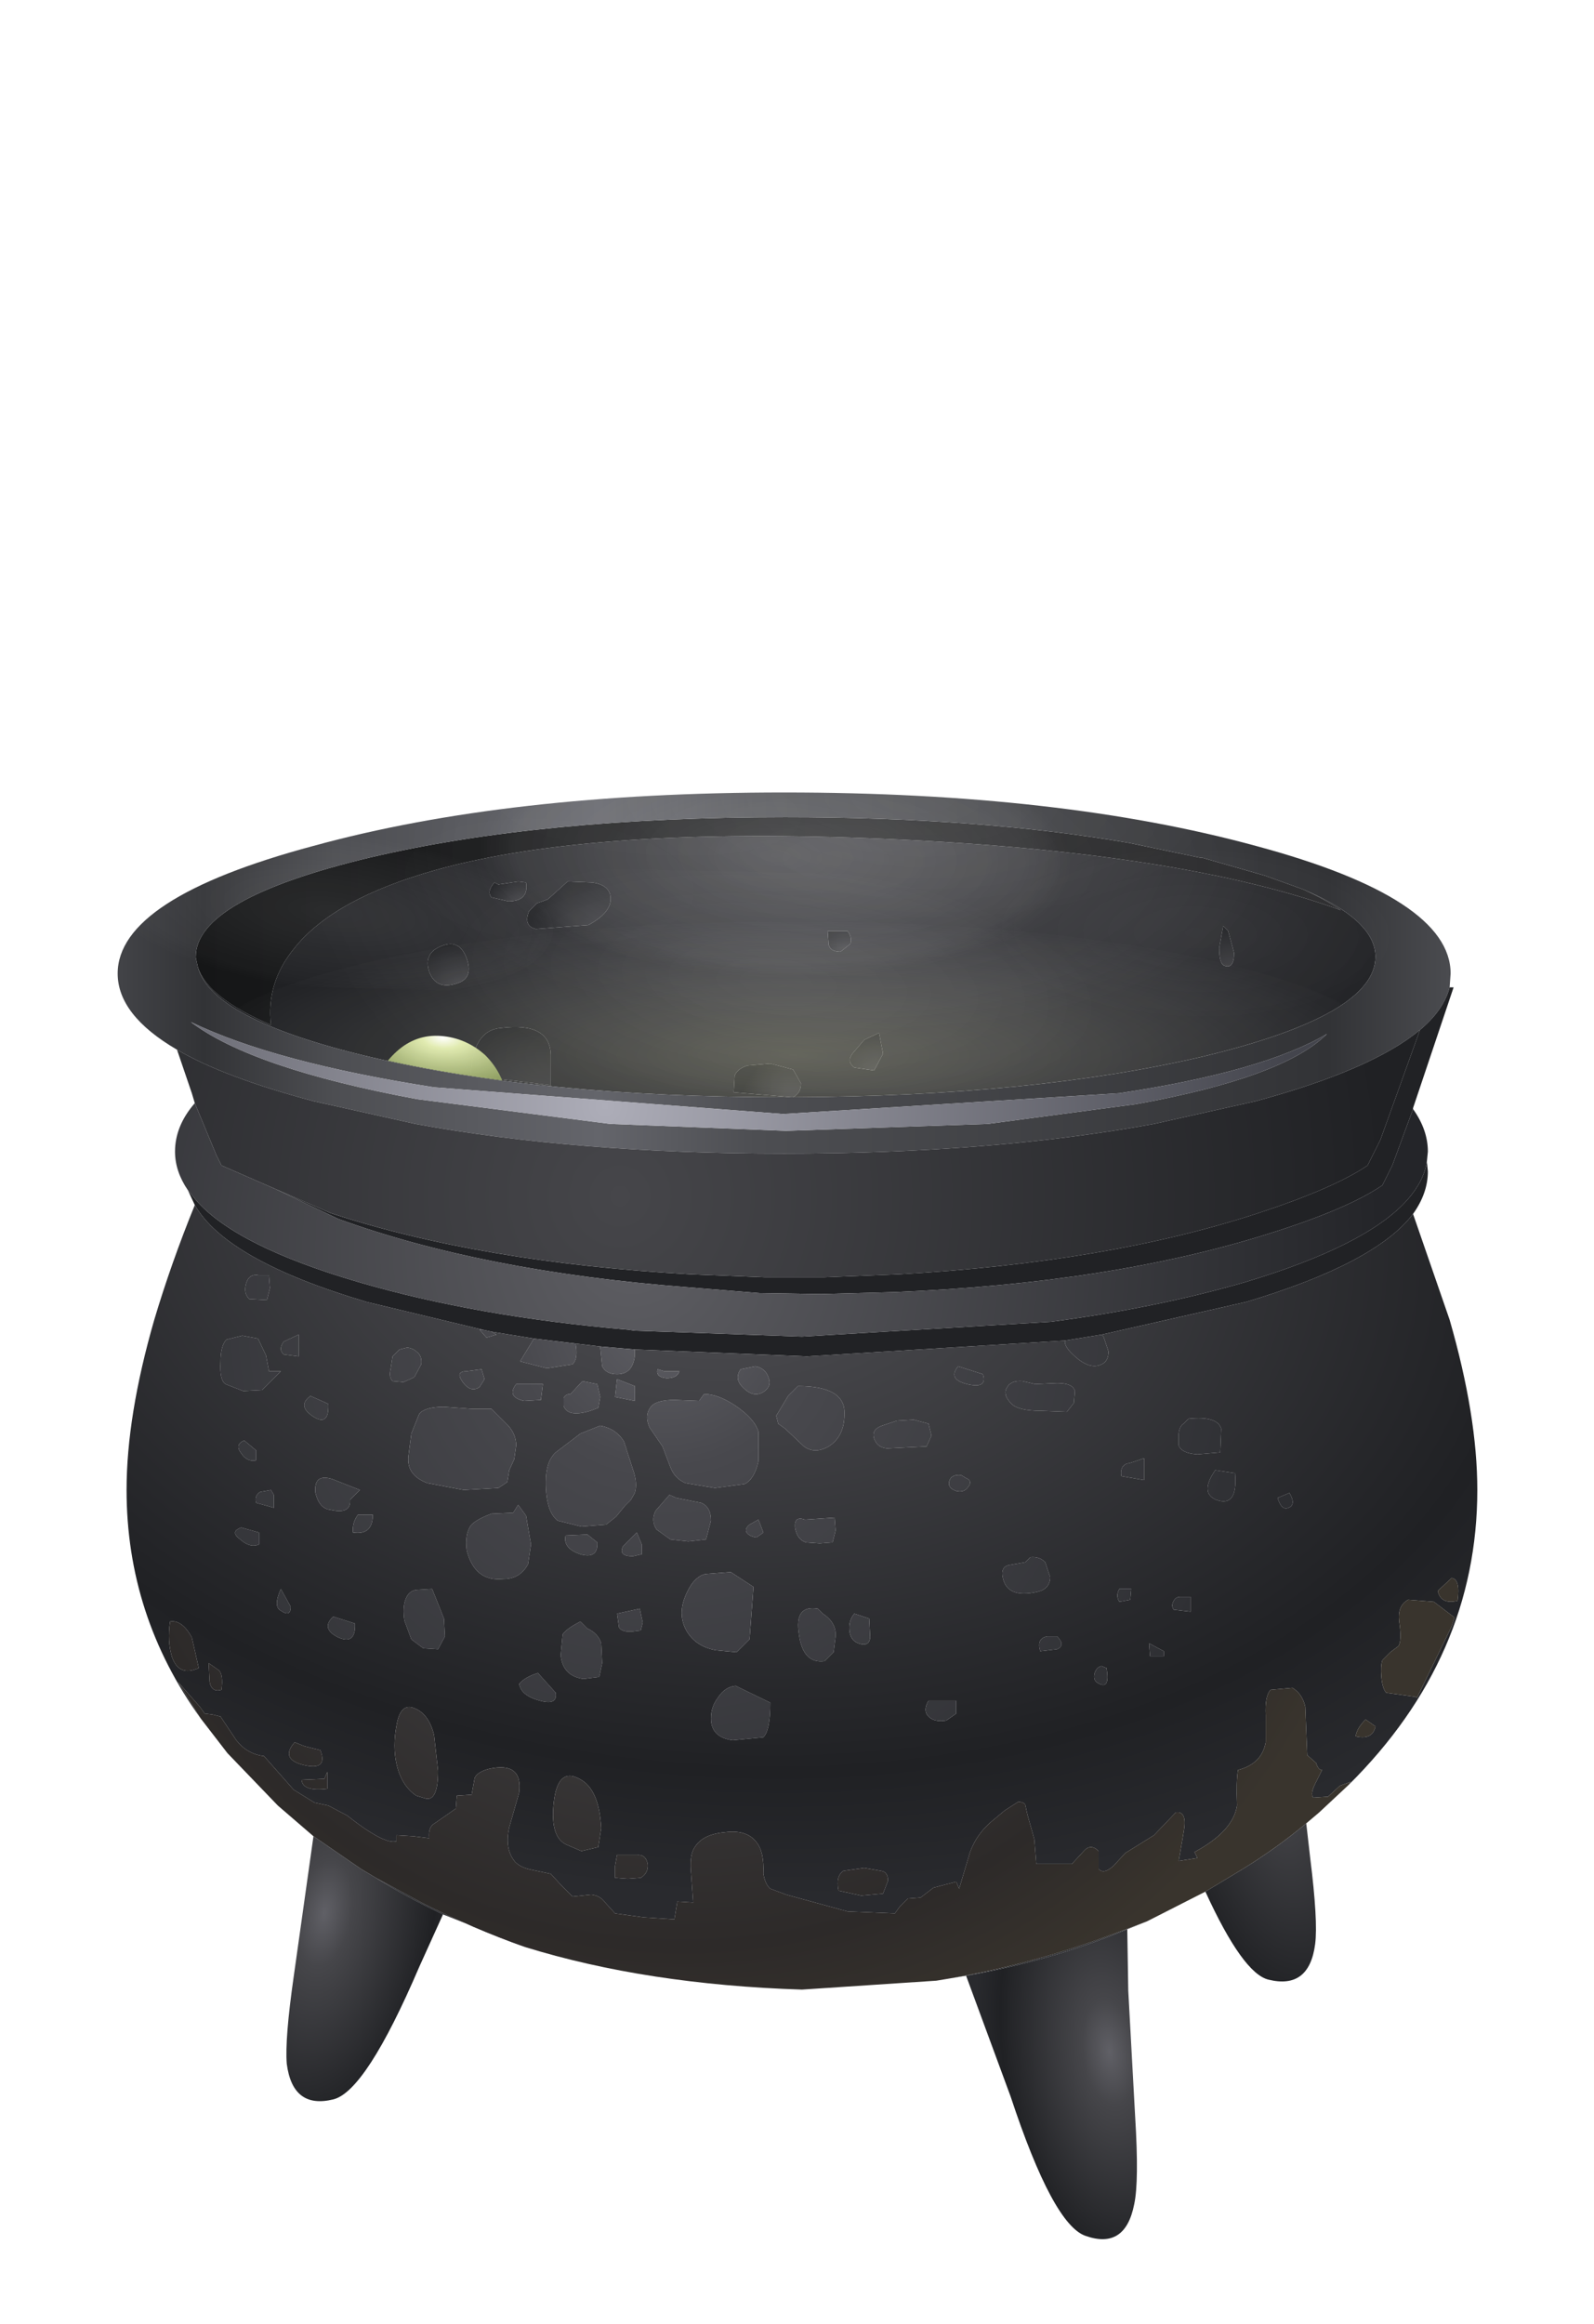 <?xml version="1.0" encoding="UTF-8" standalone="no"?>
<svg xmlns:xlink="http://www.w3.org/1999/xlink" height="117.45px" width="80.6px" xmlns="http://www.w3.org/2000/svg">
  <g transform="matrix(1.0, 0.0, 0.0, 1.0, 0.0, 0.0)">
    <use height="73.1" transform="matrix(1.0, 0.0, 0.0, 1.0, 5.95, 40.05)" width="68.75" xlink:href="#shape0"/>
    <clipPath id="clipPath0" transform="matrix(1.0, 0.0, 0.0, 1.0, 0.0, 0.0)">
      <use height="81.35" transform="matrix(1.0, 0.0, 0.0, 1.0, -23.0, -25.9)" width="127.8" xlink:href="#shape1"/>
    </clipPath>
    <g clip-path="url(#clipPath0)">
      <use height="2.0" transform="matrix(1.946, 0.0, 0.0, 1.946, 18.798, 52.355)" width="3.55" xlink:href="#shape2"/>
      <use height="123.75" transform="matrix(1.0, 0.0, 0.052, 1.0, -18.151, -20.2)" width="105.1" xlink:href="#sprite0"/>
      <use height="59.8" transform="matrix(1.002, 0.0, 0.0, 0.226, 10.154, 46.581)" width="59.8" xlink:href="#shape3"/>
      <use height="63.3" transform="matrix(1.0, 0.0, 0.0, 1.0, 22.85, 10.25)" width="34.7" xlink:href="#sprite1"/>
      <use height="52.0" transform="matrix(1.0, 0.0, 0.0, 1.0, 8.45, 1.55)" width="62.6" xlink:href="#sprite2"/>
    </g>
    <use height="15.55" transform="matrix(1.751, 0.0, 0.0, 0.882, 10.818, 37.716)" width="19.4" xlink:href="#shape4"/>
    <use height="14.85" transform="matrix(1.751, 0.0, 0.0, 0.882, 31.331, 33.725)" width="17.1" xlink:href="#shape5"/>
    <use height="14.85" transform="matrix(1.751, 0.0, 0.0, 0.882, 24.231, 36.675)" width="17.1" xlink:href="#shape6"/>
    <use height="10.15" transform="matrix(1.751, 0.0, 0.0, 0.882, 50.458, 42.693)" width="11.35" xlink:href="#shape7"/>
    <use height="20.4" transform="matrix(1.751, 0.0, 0.0, 0.882, 20.715, 34.398)" width="24.65" xlink:href="#shape8"/>
    <use height="9.55" transform="matrix(1.751, 0.0, 0.0, 0.882, 5.595, 41.858)" width="12.8" xlink:href="#shape9"/>
    <use height="12.5" transform="matrix(1.751, 0.0, 0.0, 0.882, 15.542, 35.284)" width="19.65" xlink:href="#shape10"/>
    <use height="9.45" transform="matrix(1.751, 0.0, 0.0, 0.882, 40.342, 49.752)" width="19.6" xlink:href="#shape11"/>
    <use height="13.8" transform="matrix(1.751, 0.0, 0.0, 0.882, 23.23, 43.561)" width="18.25" xlink:href="#shape12"/>
    <use height="5.45" transform="matrix(1.751, 0.0, 0.0, 0.882, 40.497, 44.617)" width="7.25" xlink:href="#shape13"/>
  </g>
  <defs>
    <g id="shape0" transform="matrix(1.0, 0.0, 0.0, 1.0, -5.95, -40.05)">
      <path d="M41.85 47.05 L42.85 47.05 Q43.1 47.35 43.0 47.7 L42.5 48.1 Q42.0 48.1 41.9 47.75 L41.85 47.05" fill="url(#gradient0)" fill-rule="evenodd" stroke="none"/>
      <path d="M41.85 47.05 L41.9 47.75 Q42.0 48.1 42.5 48.1 L43.0 47.7 Q43.1 47.35 42.85 47.05 L41.85 47.05 M65.9 44.95 Q69.55 46.5 69.55 48.35 69.55 51.3 60.8 53.4 52.25 55.4 40.1 55.45 40.5 55.25 40.5 54.75 L40.1 54.05 38.95 53.75 37.8 53.85 Q37.3 54.0 37.15 54.35 L37.1 55.2 40.0 55.45 39.7 55.45 Q27.35 55.45 18.65 53.4 10.65 51.5 10.0 48.85 10.45 50.4 13.7 51.8 13.45 49.65 14.9 47.9 16.9 45.4 22.1 43.95 30.05 41.75 44.85 42.4 59.7 43.05 67.8 46.0 67.0 45.45 65.9 44.95 M62.1 47.05 L61.85 46.8 61.65 47.9 Q61.65 48.7 61.9 48.8 62.4 49.0 62.4 48.15 L62.1 47.05 M22.35 47.8 Q21.4 48.15 21.7 49.1 22.05 50.05 23.1 49.7 23.95 49.45 23.6 48.45 23.25 47.45 22.35 47.8 M24.85 45.35 L25.7 45.55 Q26.75 45.55 26.6 44.6 L26.2 44.55 25.2 44.7 25.0 44.6 Q24.6 45.05 24.85 45.35 M28.7 44.55 L27.7 45.45 27.15 45.65 26.75 46.05 Q26.45 46.8 27.1 46.95 L29.75 46.75 Q31.05 46.05 30.85 45.2 30.7 44.7 29.95 44.6 L28.7 44.55 M27.85 54.85 L27.85 53.3 Q27.8 51.65 25.35 51.95 23.9 52.05 23.8 54.35 L27.85 54.85 M43.7 52.55 L43.1 53.25 Q42.8 53.65 43.2 53.95 L44.2 54.1 44.65 53.25 44.45 52.2 43.7 52.55" fill="url(#gradient1)" fill-rule="evenodd" stroke="none"/>
      <path d="M10.0 48.85 L9.9 48.4 9.9 48.35 Q9.9 45.45 18.65 43.35 27.35 41.3 39.7 41.3 49.55 41.3 57.1 42.6 L60.7 43.35 60.8 43.35 63.95 44.25 65.9 44.95 Q67.0 45.45 67.8 46.0 59.7 43.05 44.85 42.4 30.05 41.75 22.1 43.95 16.9 45.4 14.9 47.9 13.45 49.65 13.7 51.8 10.45 50.4 10.0 48.85" fill="url(#gradient2)" fill-rule="evenodd" stroke="none"/>
      <path d="M62.1 47.05 L62.4 48.15 Q62.4 49.0 61.9 48.8 61.65 48.7 61.65 47.9 L61.85 46.8 62.1 47.05" fill="url(#gradient3)" fill-rule="evenodd" stroke="none"/>
      <path d="M22.35 47.8 Q23.25 47.45 23.6 48.45 23.95 49.45 23.1 49.7 22.05 50.05 21.7 49.1 21.4 48.15 22.35 47.8" fill="url(#gradient4)" fill-rule="evenodd" stroke="none"/>
      <path d="M24.85 45.35 Q24.6 45.05 25.0 44.6 L25.2 44.7 26.2 44.55 26.6 44.6 Q26.75 45.55 25.7 45.55 L24.85 45.35" fill="url(#gradient5)" fill-rule="evenodd" stroke="none"/>
      <path d="M28.7 44.55 L29.95 44.6 Q30.7 44.7 30.85 45.2 31.05 46.05 29.75 46.75 L27.1 46.95 Q26.45 46.8 26.75 46.05 L27.15 45.65 27.7 45.45 28.7 44.55" fill="url(#gradient6)" fill-rule="evenodd" stroke="none"/>
      <path d="M40.1 55.45 L40.0 55.45 37.1 55.2 37.15 54.35 Q37.3 54.0 37.8 53.85 L38.95 53.75 40.1 54.05 40.5 54.75 Q40.5 55.25 40.1 55.45" fill="url(#gradient7)" fill-rule="evenodd" stroke="none"/>
      <path d="M27.85 54.85 L23.8 54.35 Q23.9 52.05 25.35 51.95 27.8 51.65 27.85 53.3 L27.85 54.85" fill="url(#gradient8)" fill-rule="evenodd" stroke="none"/>
      <path d="M43.7 52.55 L44.45 52.2 44.65 53.25 44.2 54.1 43.2 53.95 Q42.8 53.65 43.1 53.25 L43.7 52.55" fill="url(#gradient9)" fill-rule="evenodd" stroke="none"/>
      <path d="M60.7 43.35 L57.1 42.6 Q49.55 41.3 39.7 41.3 27.35 41.3 18.65 43.35 9.9 45.45 9.9 48.35 L9.9 48.4 10.0 48.85 Q10.65 51.5 18.65 53.4 27.35 55.45 39.7 55.45 L40.0 55.45 40.1 55.45 Q52.25 55.4 60.8 53.4 69.55 51.3 69.55 48.35 69.55 46.5 65.9 44.95 L63.95 44.25 60.8 43.35 60.7 43.35 M8.95 53.05 Q5.95 51.3 5.95 49.2 5.95 45.4 15.85 42.75 25.7 40.05 39.65 40.05 53.6 40.05 63.5 42.75 73.35 45.4 73.35 49.2 L73.3 49.9 Q73.0 51.05 71.8 52.05 69.4 54.05 63.5 55.65 L58.35 56.8 Q50.15 58.3 39.65 58.3 29.15 58.3 21.0 56.8 L15.85 55.65 Q11.35 54.45 8.95 53.05 M39.75 57.15 L49.95 56.8 57.45 55.8 Q64.9 54.45 67.1 52.25 63.9 54.15 56.6 55.25 L39.6 56.3 21.95 54.95 Q13.9 53.7 9.65 51.65 12.75 54.0 21.1 55.55 L30.85 56.8 39.75 57.15" fill="url(#gradient10)" fill-rule="evenodd" stroke="none"/>
      <path d="M39.75 57.15 L30.85 56.8 21.1 55.55 Q12.75 54.0 9.65 51.65 13.9 53.7 21.95 54.95 L39.6 56.3 56.6 55.25 Q63.9 54.15 67.1 52.25 64.9 54.45 57.45 55.8 L49.95 56.8 39.75 57.15" fill="url(#gradient11)" fill-rule="evenodd" stroke="none"/>
      <path d="M73.3 49.9 L73.5 49.9 71.45 56.0 71.45 56.05 70.4 58.9 69.9 59.9 Q68.15 61.1 64.15 62.35 56.2 64.85 45.25 65.3 L41.5 65.4 38.4 65.35 34.7 65.05 Q24.4 64.25 17.1 61.6 L13.95 60.1 16.7 61.3 Q24.3 63.8 34.9 64.4 L38.65 64.55 41.7 64.55 45.45 64.4 Q56.05 63.8 63.65 61.3 67.45 60.05 69.15 58.9 L69.8 57.6 70.65 55.25 71.8 52.05 Q73.0 51.05 73.3 49.9 M72.15 58.7 L72.2 59.2 Q72.2 60.3 71.45 61.35 69.55 63.85 63.0 65.8 L55.7 67.45 53.85 67.75 40.8 68.55 32.1 68.2 30.35 68.05 29.1 67.9 27.0 67.65 24.85 67.3 24.4 67.2 18.55 65.8 Q11.45 63.7 9.85 60.9 L9.5 60.15 9.95 60.7 Q12.0 63.0 18.15 64.8 24.15 66.55 31.75 67.2 L32.1 67.25 40.55 67.55 53.15 66.8 Q58.45 66.1 62.95 64.8 69.1 62.95 71.15 60.65 72.0 59.7 72.15 58.7" fill="#212225" fill-rule="evenodd" stroke="none"/>
      <path d="M27.0 67.65 L29.1 67.9 Q29.25 68.65 28.95 68.95 L27.65 69.15 26.3 68.8 27.0 67.65 M30.35 68.05 L32.1 68.2 32.1 68.5 Q32.0 69.45 31.2 69.45 30.65 69.45 30.45 69.05 L30.35 68.05 M53.85 67.75 L55.7 67.45 55.8 67.55 56.05 68.3 Q56.05 68.8 55.7 68.95 55.1 69.25 54.3 68.5 53.8 68.05 53.85 67.75 M24.4 67.2 L24.85 67.3 25.1 67.45 24.6 67.6 24.25 67.2 24.4 67.2 M20.6 68.1 Q20.9 68.15 21.05 68.3 21.35 68.5 21.3 68.95 L20.95 69.6 20.4 69.85 19.85 69.8 Q19.65 69.6 19.75 69.2 L19.85 68.55 20.2 68.2 20.6 68.1 M28.85 70.45 L29.45 69.8 30.2 69.95 30.35 70.6 30.25 71.15 29.85 71.3 Q28.7 71.65 28.5 71.05 L28.5 70.65 Q28.6 70.45 28.85 70.45 M29.35 72.45 L30.35 72.05 Q31.15 72.2 31.55 72.85 L32.0 74.25 Q32.25 74.95 32.1 75.45 L31.9 75.8 31.6 76.1 31.15 76.65 30.65 77.05 29.4 77.15 28.2 76.85 Q27.6 76.4 27.6 74.9 27.6 73.85 28.1 73.4 L29.35 72.45 M39.85 70.55 L40.35 70.05 Q42.75 70.05 42.7 71.45 42.7 72.6 41.9 73.1 41.2 73.5 40.65 73.1 L39.7 72.2 39.35 71.95 39.25 71.55 39.55 71.05 39.85 70.55 M38.2 69.05 Q38.7 69.15 38.85 69.6 39.05 70.05 38.6 70.35 38.1 70.65 37.6 70.15 37.1 69.7 37.45 69.2 L38.2 69.05 M32.1 70.8 L31.1 70.6 31.15 70.15 31.2 69.7 32.1 70.05 32.1 70.8 M32.95 71.05 Q33.25 70.75 34.1 70.75 L35.35 70.8 35.6 70.45 Q36.3 70.45 37.2 71.05 38.15 71.7 38.35 72.35 L38.35 73.85 Q38.15 74.75 37.65 75.0 L36.15 75.2 34.65 74.95 Q34.1 74.7 33.9 74.15 L33.5 73.1 32.85 72.15 Q32.55 71.5 32.95 71.05 M14.35 67.8 L15.1 67.45 15.1 68.55 14.35 68.45 Q14.05 68.2 14.35 67.8 M11.45 67.7 L12.25 67.5 13.05 67.65 13.45 68.5 13.6 69.3 14.2 69.3 13.25 70.25 12.3 70.3 11.4 69.95 Q11.1 69.75 11.15 68.85 11.15 68.0 11.45 67.7 M13.1 64.45 L13.6 64.45 13.65 65.1 13.5 65.7 12.6 65.65 Q12.3 65.35 12.45 64.85 12.6 64.35 13.1 64.45 M15.7 70.55 L16.6 70.95 Q16.65 72.1 15.85 71.6 15.0 71.05 15.7 70.55 M13.1 77.45 L13.1 78.05 Q12.65 78.25 12.15 77.8 11.6 77.4 12.2 77.2 L13.1 77.45 M12.95 75.95 Q12.85 75.6 13.15 75.4 L13.7 75.3 13.85 75.55 13.85 76.2 12.95 75.95 M17.1 82.75 Q16.2 82.3 16.85 81.7 L17.95 82.05 Q18.0 83.15 17.1 82.75 M14.7 81.2 Q14.7 81.75 14.2 81.4 13.8 81.2 14.2 80.3 L14.7 81.2 M35.45 75.95 Q35.95 76.15 35.95 76.85 L35.7 77.8 34.8 77.9 33.9 77.8 33.2 77.3 Q32.9 76.85 33.15 76.35 L33.85 75.55 34.2 75.7 35.45 75.95 M27.3 85.95 Q26.35 85.7 26.25 85.1 26.55 84.75 27.2 84.55 L28.1 85.55 Q28.2 86.2 27.3 85.95 M21.05 80.35 L21.85 80.3 22.45 81.8 22.5 82.7 22.15 83.35 21.4 83.3 20.8 82.85 20.45 81.9 Q20.35 81.25 20.5 80.85 20.65 80.4 21.05 80.35 M28.6 77.6 L29.7 77.55 30.2 77.95 Q30.25 78.8 29.35 78.55 28.45 78.25 28.6 77.6 M26.2 76.05 L26.6 76.6 26.85 78.05 26.7 79.05 Q26.3 79.8 25.45 79.8 24.0 79.95 23.6 78.35 23.5 77.55 23.8 77.1 24.05 76.8 24.85 76.5 L25.95 76.45 26.2 76.05 M37.2 85.2 L38.95 86.05 Q38.95 87.45 38.6 87.8 L37.05 87.95 Q35.95 87.8 35.95 86.85 35.95 86.25 36.3 85.8 36.65 85.25 37.2 85.2 M30.4 83.05 L30.45 84.05 30.3 84.75 29.5 84.85 Q28.45 84.7 28.35 83.65 L28.45 82.6 Q28.65 82.3 29.35 81.95 L29.7 82.3 Q30.25 82.55 30.4 83.05 M31.2 81.55 L32.35 81.3 32.5 82.0 32.4 82.4 32.0 82.45 Q31.45 82.5 31.3 82.25 L31.2 81.55 M32.2 77.45 L32.45 78.05 32.45 78.55 32.0 78.65 Q31.25 78.65 31.5 78.15 L32.2 77.45 M38.6 77.45 L38.25 77.7 Q37.9 77.65 37.75 77.45 37.65 77.25 37.9 77.05 L38.35 76.8 38.6 77.45 M57.1 73.95 L57.85 73.7 57.85 74.8 56.7 74.6 Q56.65 74.35 56.75 74.15 56.9 73.95 57.1 73.95 M54.35 70.3 L54.3 70.9 53.95 71.35 52.65 71.3 Q51.5 71.3 51.15 70.95 50.7 70.5 50.9 70.15 51.1 69.75 51.7 69.8 L52.35 69.95 53.45 69.9 Q54.25 69.9 54.35 70.3 M49.7 69.45 Q49.95 70.2 48.9 69.95 47.9 69.7 48.45 69.05 L49.7 69.45 M44.85 73.2 Q44.35 73.15 44.2 72.7 44.05 72.25 44.6 72.05 L45.35 71.8 46.2 71.75 46.95 71.95 47.1 72.55 46.85 73.1 44.85 73.2 M61.75 72.2 L61.7 73.4 60.55 73.5 Q59.75 73.45 59.6 73.05 L59.6 72.45 Q59.65 72.05 59.85 71.95 L60.1 71.7 Q61.55 71.55 61.75 72.2 M53.45 82.7 Q53.9 83.15 53.45 83.35 L52.6 83.45 Q52.4 82.8 52.95 82.7 L53.45 82.7 M52.1 78.7 Q52.55 78.65 52.85 78.95 L53.1 79.7 Q53.1 80.3 52.45 80.45 50.9 80.8 50.7 79.7 50.6 79.2 51.0 79.1 L51.85 78.95 52.1 78.7 M41.6 81.55 Q42.3 82.0 42.25 82.7 L42.15 83.5 41.7 83.95 Q40.6 84.1 40.4 82.6 40.15 81.1 41.35 81.3 L41.6 81.55 M61.45 74.3 L62.45 74.45 Q62.6 76.2 61.5 75.8 60.65 75.45 61.45 74.3 M65.2 75.45 Q65.55 76.05 65.15 76.2 64.8 76.35 64.6 75.7 L65.2 75.45" fill="url(#gradient12)" fill-rule="evenodd" stroke="none"/>
      <path d="M71.45 61.35 L73.3 66.7 Q74.7 71.55 74.7 75.3 74.7 83.75 68.2 90.2 L68.3 90.05 67.75 90.25 67.15 90.8 66.4 90.85 Q66.25 90.65 66.5 90.15 L66.85 89.45 Q66.65 89.45 66.55 89.1 L66.1 88.7 66.05 87.5 66.0 86.25 Q65.85 85.6 65.35 85.3 L64.25 85.4 Q63.95 85.7 64.0 86.7 L64.0 88.05 Q63.8 89.15 62.6 89.45 62.5 90.0 62.55 91.25 62.35 92.55 60.4 93.6 L60.55 93.9 59.6 94.05 59.85 92.6 Q60.05 91.5 59.45 91.6 L58.35 92.75 56.9 93.65 56.3 94.3 Q55.8 94.75 55.55 94.45 L55.55 94.0 55.55 93.55 Q55.15 93.15 54.8 93.55 L54.2 94.2 52.4 94.2 52.3 92.95 51.95 91.7 51.85 91.25 Q51.85 91.1 51.5 91.05 L50.8 91.5 50.2 92.0 Q49.4 92.65 49.05 93.6 L48.5 95.45 48.35 95.1 47.2 95.4 46.55 95.9 45.9 95.95 45.5 96.35 45.25 96.7 42.85 96.6 39.75 95.75 38.95 95.45 Q38.7 95.25 38.6 94.7 38.65 93.6 38.25 93.1 37.75 92.45 36.65 92.6 35.5 92.7 35.1 93.4 34.85 93.8 34.95 94.75 L35.05 96.15 34.25 96.1 34.1 97.0 32.55 96.9 31.1 96.7 30.6 96.15 Q30.35 95.8 29.9 95.75 L28.95 95.85 28.4 95.3 27.85 94.7 26.9 94.5 Q26.35 94.4 26.05 94.1 25.5 93.45 25.75 92.35 L26.25 90.6 Q26.45 89.0 24.7 89.4 24.15 89.55 24.0 89.85 L23.85 90.7 23.1 90.75 23.05 91.4 22.55 91.75 21.9 92.2 Q21.65 92.4 21.7 92.9 L20.9 92.8 20.05 92.75 20.05 93.05 Q19.45 93.25 17.55 91.75 L16.6 91.25 15.9 91.1 14.85 90.45 14.1 89.6 13.35 88.75 Q12.5 88.65 11.95 87.95 L11.15 86.75 10.75 86.65 10.35 86.6 10.1 86.25 9.0 85.0 10.15 86.85 Q6.4 81.65 6.4 75.3 6.4 71.55 7.8 66.7 8.65 63.85 9.85 60.9 11.45 63.7 18.55 65.8 L24.4 67.2 24.25 67.2 24.6 67.6 25.1 67.45 24.85 67.3 27.0 67.65 26.3 68.8 27.65 69.15 28.95 68.95 Q29.25 68.65 29.1 67.9 L30.35 68.05 30.45 69.05 Q30.65 69.45 31.2 69.45 32.0 69.45 32.1 68.5 L32.1 68.2 40.8 68.55 53.85 67.75 Q53.8 68.05 54.3 68.5 55.1 69.25 55.7 68.95 56.05 68.8 56.05 68.3 L55.8 67.55 55.7 67.45 63.0 65.8 Q69.55 63.85 71.45 61.35 M58.0 97.1 L57.0 97.5 Q53.15 99.1 48.85 99.85 L47.35 100.1 Q52.05 99.35 56.4 97.7 L58.0 97.1 M26.55 98.4 L22.4 96.75 Q20.6 95.9 19.0 94.9 L21.4 96.2 Q23.9 97.45 26.55 98.4 M24.5 69.7 L24.35 69.2 23.6 69.3 Q23.0 69.3 23.4 69.85 23.8 70.4 24.25 70.1 L24.5 69.7 M20.6 68.1 L20.2 68.2 19.85 68.55 19.75 69.2 Q19.65 69.6 19.85 69.8 L20.4 69.85 20.95 69.6 21.3 68.95 Q21.35 68.5 21.05 68.3 20.9 68.15 20.6 68.1 M20.65 73.6 Q20.55 74.55 21.6 74.95 L23.45 75.3 25.2 75.2 25.65 74.9 25.75 74.3 26.0 73.75 26.1 73.05 Q26.1 72.5 25.7 72.05 L24.85 71.2 23.85 71.2 22.45 71.1 Q21.5 71.1 21.2 71.45 L20.8 72.45 20.65 73.6 M28.85 70.45 Q28.6 70.45 28.5 70.65 L28.5 71.05 Q28.7 71.65 29.85 71.3 L30.25 71.15 30.35 70.6 30.2 69.95 29.45 69.8 28.85 70.45 M26.1 69.95 Q25.6 70.6 26.5 70.8 L27.35 70.75 27.45 69.95 26.1 69.95 M29.35 72.45 L28.1 73.4 Q27.6 73.85 27.6 74.9 27.6 76.4 28.2 76.85 L29.4 77.15 30.65 77.05 31.15 76.65 31.6 76.1 31.9 75.8 32.1 75.45 Q32.25 74.95 32.0 74.25 L31.55 72.85 Q31.15 72.2 30.35 72.05 L29.35 72.45 M33.25 69.2 Q33.15 69.6 33.7 69.65 34.25 69.65 34.35 69.3 L33.6 69.3 33.25 69.2 M32.95 71.05 Q32.55 71.5 32.85 72.15 L33.5 73.1 33.9 74.15 Q34.1 74.7 34.65 74.95 L36.15 75.2 37.65 75.0 Q38.15 74.75 38.35 73.85 L38.35 72.35 Q38.15 71.7 37.2 71.05 36.3 70.45 35.6 70.45 L35.35 70.8 34.1 70.75 Q33.25 70.75 32.95 71.05 M32.1 70.8 L32.1 70.05 31.2 69.7 31.15 70.15 31.1 70.6 32.1 70.8 M38.2 69.05 L37.45 69.2 Q37.1 69.7 37.6 70.15 38.1 70.65 38.6 70.35 39.05 70.05 38.85 69.6 38.7 69.15 38.2 69.05 M39.85 70.55 L39.55 71.05 39.25 71.55 39.35 71.95 39.7 72.2 40.65 73.1 Q41.2 73.5 41.9 73.1 42.7 72.6 42.7 71.45 42.75 70.05 40.35 70.05 L39.85 70.55 M13.1 64.45 Q12.6 64.35 12.45 64.85 12.3 65.35 12.6 65.65 L13.5 65.7 13.65 65.1 13.6 64.45 13.1 64.45 M11.45 67.7 Q11.15 68.0 11.15 68.85 11.1 69.75 11.4 69.95 L12.3 70.3 13.25 70.25 14.2 69.3 13.6 69.3 13.45 68.5 13.05 67.65 12.25 67.5 11.45 67.7 M14.35 67.8 Q14.05 68.2 14.35 68.45 L15.1 68.55 15.1 67.45 14.35 67.8 M12.2 73.45 Q12.5 73.9 12.95 73.8 L12.95 73.3 12.35 72.8 Q11.85 73.0 12.2 73.45 M15.7 70.55 Q15.0 71.05 15.85 71.6 16.65 72.1 16.6 70.95 L15.7 70.55 M16.7 76.3 Q17.75 76.55 17.7 75.8 L18.2 75.3 16.8 74.75 Q15.85 74.45 15.95 75.45 16.15 76.25 16.7 76.3 M18.85 76.55 L18.1 76.55 Q17.8 76.95 17.85 77.45 18.85 77.6 18.85 76.55 M12.95 75.95 L13.85 76.2 13.85 75.55 13.7 75.3 13.15 75.4 Q12.85 75.6 12.95 75.95 M13.1 77.45 L12.2 77.2 Q11.6 77.4 12.15 77.8 12.65 78.25 13.1 78.05 L13.1 77.45 M11.05 84.4 L10.55 84.05 10.6 85.0 Q10.7 85.55 11.2 85.4 11.3 84.6 11.05 84.4 M14.7 81.2 L14.2 80.3 Q13.8 81.2 14.2 81.4 14.7 81.75 14.7 81.2 M17.1 82.75 Q18.0 83.15 17.95 82.05 L16.85 81.7 Q16.2 82.3 17.1 82.75 M9.7 82.75 Q9.2 81.85 8.6 81.95 8.45 82.95 8.7 83.75 9.05 84.75 10.05 84.3 L9.7 82.75 M20.05 89.15 Q20.3 90.25 21.05 90.75 L21.55 90.9 Q22.15 91.0 22.15 89.5 L21.95 87.7 Q21.7 86.65 21.0 86.35 20.25 86.0 20.05 87.2 19.85 88.25 20.05 89.15 M16.2 88.45 L15.4 88.25 14.9 88.05 Q14.15 88.9 15.35 89.2 16.6 89.5 16.2 88.45 M16.55 90.4 L16.55 89.55 16.4 89.9 15.25 89.95 Q15.3 90.55 16.55 90.4 M35.45 75.95 L34.2 75.7 33.85 75.55 33.15 76.35 Q32.9 76.85 33.2 77.3 L33.9 77.8 34.8 77.9 35.7 77.8 35.95 76.85 Q35.95 76.15 35.45 75.95 M35.65 79.55 Q35.1 79.7 34.75 80.45 34.25 81.45 34.65 82.3 35.1 83.2 36.2 83.4 L37.25 83.5 37.9 82.85 38.1 80.2 36.95 79.45 35.65 79.55 M38.6 77.45 L38.35 76.8 37.9 77.05 Q37.65 77.25 37.75 77.45 37.9 77.65 38.25 77.7 L38.6 77.45 M32.2 77.45 L31.5 78.15 Q31.25 78.65 32.0 78.65 L32.45 78.55 32.45 78.05 32.2 77.45 M31.2 81.55 L31.3 82.25 Q31.45 82.5 32.0 82.45 L32.4 82.4 32.5 82.0 32.35 81.3 31.2 81.55 M30.4 83.05 Q30.25 82.55 29.7 82.3 L29.35 81.95 Q28.65 82.3 28.45 82.6 L28.35 83.65 Q28.45 84.7 29.5 84.85 L30.3 84.75 30.45 84.05 30.4 83.05 M37.2 85.2 Q36.65 85.25 36.3 85.8 35.95 86.25 35.95 86.85 35.95 87.8 37.05 87.95 L38.6 87.8 Q38.95 87.45 38.95 86.05 L37.2 85.2 M26.2 76.05 L25.95 76.45 24.85 76.5 Q24.05 76.8 23.8 77.1 23.5 77.55 23.6 78.35 24.0 79.95 25.45 79.8 26.3 79.8 26.7 79.05 L26.85 78.05 26.6 76.6 26.2 76.05 M28.6 77.6 Q28.45 78.25 29.35 78.55 30.25 78.8 30.2 77.95 L29.7 77.55 28.6 77.6 M21.05 80.35 Q20.65 80.4 20.5 80.85 20.35 81.25 20.45 81.9 L20.8 82.85 21.4 83.3 22.15 83.35 22.5 82.7 22.45 81.8 21.85 80.3 21.05 80.35 M27.3 85.95 Q28.2 86.2 28.1 85.55 L27.2 84.55 Q26.55 84.75 26.25 85.1 26.35 85.7 27.3 85.95 M28.0 91.1 Q27.8 92.9 28.7 93.25 L29.4 93.55 30.25 93.35 30.4 92.4 Q30.3 90.4 29.3 89.9 28.2 89.3 28.0 91.1 M31.1 94.3 L31.1 94.9 31.75 94.95 32.4 94.9 Q32.8 94.65 32.75 94.2 32.65 93.7 32.2 93.75 L31.2 93.75 31.1 94.3 M61.75 72.2 Q61.55 71.55 60.1 71.7 L59.85 71.95 Q59.65 72.05 59.6 72.45 L59.6 73.05 Q59.75 73.45 60.55 73.5 L61.7 73.4 61.75 72.2 M44.85 73.2 L46.85 73.1 47.1 72.55 46.95 71.95 46.2 71.75 45.35 71.8 44.6 72.05 Q44.05 72.25 44.2 72.7 44.35 73.15 44.85 73.2 M49.7 69.45 L48.45 69.05 Q47.9 69.7 48.9 69.95 49.95 70.2 49.7 69.45 M54.35 70.3 Q54.25 69.9 53.45 69.9 L52.35 69.95 51.7 69.8 Q51.1 69.75 50.9 70.15 50.7 70.5 51.15 70.95 51.5 71.3 52.65 71.3 L53.95 71.35 54.3 70.9 54.35 70.3 M57.1 73.95 Q56.9 73.95 56.75 74.15 56.65 74.35 56.7 74.6 L57.85 74.8 57.85 73.7 57.1 73.95 M56.6 80.3 Q56.4 80.65 56.6 80.95 L57.15 80.85 57.2 80.3 56.6 80.3 M52.1 78.7 L51.85 78.95 51.0 79.1 Q50.6 79.2 50.7 79.7 50.9 80.8 52.45 80.45 53.1 80.3 53.1 79.7 L52.85 78.95 Q52.55 78.65 52.1 78.7 M53.45 82.7 L52.95 82.7 Q52.4 82.8 52.6 83.45 L53.45 83.35 Q53.9 83.15 53.45 82.7 M55.5 85.05 Q56.15 85.45 55.95 84.3 L55.7 84.2 Q55.45 84.25 55.35 84.55 55.25 84.9 55.5 85.05 M60.2 80.7 L59.7 80.7 Q59.45 80.7 59.35 80.9 59.2 81.15 59.35 81.35 L60.2 81.45 60.2 80.7 M58.15 83.7 L58.85 83.7 58.85 83.45 58.1 83.05 58.15 83.7 M48.85 74.7 L48.6 74.55 Q48.1 74.5 48.0 74.85 47.9 75.2 48.35 75.35 48.75 75.45 48.95 75.15 49.2 74.85 48.85 74.7 M42.1 77.95 L42.25 77.35 42.2 76.7 40.7 76.8 Q40.15 76.6 40.2 77.2 40.3 77.8 40.75 77.95 L41.45 78.0 42.1 77.95 M43.95 81.8 L43.2 81.55 Q42.9 81.9 42.95 82.4 43.0 82.9 43.4 83.05 43.95 83.25 44.0 82.75 L43.95 81.8 M41.6 81.55 L41.35 81.3 Q40.15 81.1 40.4 82.6 40.6 84.1 41.7 83.95 L42.15 83.5 42.25 82.7 Q42.3 82.0 41.6 81.55 M46.95 85.95 Q46.65 86.45 46.95 86.75 47.25 87.05 47.85 86.95 L48.35 86.6 48.35 85.95 46.95 85.95 M44.65 95.7 L44.9 95.05 Q44.9 94.6 44.55 94.55 L43.7 94.4 42.65 94.55 Q42.25 94.8 42.4 95.55 L43.55 95.8 44.65 95.7 M73.7 80.9 Q73.85 79.8 73.4 79.75 L72.7 80.4 Q72.85 81.1 73.7 80.9 M71.2 80.85 Q70.65 81.15 70.75 81.95 70.9 82.95 70.7 83.2 L70.3 83.5 69.9 83.9 Q69.8 84.2 69.85 84.75 69.9 85.35 70.1 85.55 L71.55 85.75 71.65 85.8 73.4 82.2 73.55 81.75 72.5 80.95 71.2 80.85 M65.2 75.45 L64.6 75.7 Q64.8 76.35 65.15 76.2 65.55 76.05 65.2 75.45 M61.45 74.3 Q60.65 75.45 61.5 75.8 62.6 76.2 62.45 74.45 L61.45 74.3 M69.55 87.25 L69.05 86.9 Q68.6 87.35 68.55 87.75 69.4 87.95 69.55 87.25" fill="url(#gradient13)" fill-rule="evenodd" stroke="none"/>
      <path d="M24.5 69.7 L24.25 70.1 Q23.8 70.4 23.4 69.85 23.0 69.3 23.6 69.3 L24.35 69.2 24.5 69.7 M20.65 73.6 L20.8 72.45 21.2 71.45 Q21.5 71.1 22.45 71.1 L23.85 71.2 24.85 71.2 25.7 72.05 Q26.1 72.5 26.1 73.05 L26.0 73.75 25.75 74.3 25.65 74.9 25.2 75.2 23.45 75.3 21.6 74.95 Q20.55 74.55 20.65 73.6 M26.1 69.95 L27.45 69.95 27.35 70.75 26.5 70.8 Q25.6 70.6 26.1 69.95 M33.25 69.2 L33.6 69.3 34.35 69.3 Q34.25 69.65 33.7 69.65 33.15 69.6 33.25 69.2 M16.7 76.3 Q16.15 76.25 15.95 75.45 15.85 74.45 16.8 74.75 L18.2 75.3 17.7 75.8 Q17.75 76.55 16.7 76.3 M60.2 80.7 L60.2 81.45 59.35 81.35 Q59.2 81.15 59.35 80.9 59.45 80.7 59.7 80.7 L60.2 80.7 M42.1 77.95 L41.45 78.0 40.75 77.95 Q40.3 77.8 40.2 77.2 40.15 76.6 40.7 76.8 L42.2 76.7 42.25 77.35 42.1 77.95 M48.85 74.7 Q49.2 74.85 48.95 75.15 48.75 75.45 48.35 75.35 47.9 75.2 48.0 74.85 48.1 74.5 48.6 74.55 L48.85 74.7 M46.95 85.95 L48.35 85.95 48.35 86.6 47.85 86.95 Q47.25 87.05 46.95 86.75 46.65 86.45 46.95 85.95" fill="url(#gradient14)" fill-rule="evenodd" stroke="none"/>
      <path d="M71.45 56.05 Q72.2 57.1 72.2 58.2 L72.15 58.7 Q72.0 59.7 71.15 60.65 69.1 62.95 62.95 64.8 58.45 66.1 53.15 66.8 L40.55 67.55 32.1 67.25 31.75 67.2 Q24.15 66.55 18.15 64.8 12.0 63.0 9.95 60.7 L9.5 60.15 Q8.85 59.2 8.85 58.2 8.85 56.9 9.85 55.75 L10.95 58.4 11.2 58.9 13.95 60.1 17.1 61.6 Q24.4 64.25 34.7 65.05 L38.4 65.35 41.5 65.4 45.25 65.3 Q56.2 64.85 64.15 62.35 68.15 61.1 69.9 59.9 L70.4 58.9 71.45 56.05" fill="url(#gradient15)" fill-rule="evenodd" stroke="none"/>
      <path d="M9.85 55.75 L9.7 55.25 8.95 53.05 Q11.35 54.45 15.85 55.65 L21.0 56.8 Q29.15 58.3 39.65 58.3 50.15 58.3 58.35 56.8 L63.5 55.65 Q69.4 54.05 71.8 52.05 L70.65 55.25 69.8 57.6 69.15 58.9 Q67.45 60.05 63.65 61.3 56.05 63.8 45.45 64.4 L41.7 64.55 38.65 64.55 34.9 64.4 Q24.3 63.8 16.7 61.3 L13.95 60.1 11.2 58.9 10.95 58.4 9.85 55.75" fill="url(#gradient16)" fill-rule="evenodd" stroke="none"/>
      <path d="M12.2 73.45 Q11.85 73.0 12.35 72.8 L12.95 73.3 12.95 73.8 Q12.5 73.9 12.2 73.45 M43.95 81.8 L44.0 82.75 Q43.95 83.25 43.4 83.05 43.0 82.9 42.95 82.4 42.9 81.9 43.2 81.55 L43.95 81.8" fill="url(#gradient17)" fill-rule="evenodd" stroke="none"/>
      <path d="M18.85 76.55 Q18.85 77.6 17.85 77.45 17.8 76.95 18.1 76.55 L18.85 76.55 M35.65 79.55 L36.95 79.45 38.1 80.2 37.9 82.85 37.25 83.5 36.2 83.4 Q35.1 83.2 34.65 82.3 34.25 81.45 34.75 80.45 35.1 79.7 35.65 79.55" fill="url(#gradient18)" fill-rule="evenodd" stroke="none"/>
      <path d="M68.2 90.2 L66.7 91.6 66.05 92.15 Q64.55 93.4 62.85 94.45 L60.95 95.6 58.0 97.1 56.4 97.7 Q52.05 99.35 47.35 100.1 L40.55 100.55 Q32.7 100.3 26.55 98.4 23.9 97.45 21.4 96.2 L19.0 94.9 18.25 94.45 15.85 92.8 14.05 91.25 11.5 88.6 10.15 86.85 9.0 85.0 10.1 86.25 10.35 86.6 10.75 86.65 11.15 86.75 11.95 87.95 Q12.5 88.65 13.35 88.75 L14.1 89.6 14.85 90.45 15.9 91.1 16.6 91.25 17.55 91.75 Q19.45 93.25 20.05 93.05 L20.05 92.75 20.9 92.8 21.7 92.9 Q21.65 92.4 21.9 92.2 L22.55 91.75 23.05 91.4 23.1 90.75 23.85 90.7 24.0 89.85 Q24.15 89.55 24.7 89.4 26.45 89.0 26.25 90.6 L25.75 92.35 Q25.5 93.45 26.05 94.1 26.35 94.4 26.9 94.5 L27.85 94.7 28.4 95.3 28.95 95.85 29.9 95.75 Q30.35 95.8 30.6 96.15 L31.1 96.7 32.55 96.9 34.1 97.0 34.25 96.1 35.05 96.15 34.95 94.75 Q34.85 93.8 35.1 93.4 35.5 92.7 36.65 92.6 37.75 92.45 38.25 93.1 38.65 93.6 38.6 94.7 38.7 95.25 38.95 95.45 L39.75 95.75 42.85 96.6 45.25 96.7 45.5 96.35 45.9 95.95 46.55 95.9 47.2 95.4 48.35 95.1 48.5 95.45 49.05 93.6 Q49.4 92.65 50.2 92.0 L50.8 91.5 51.5 91.05 Q51.85 91.1 51.85 91.25 L51.95 91.7 52.3 92.95 52.4 94.2 54.2 94.2 54.8 93.55 Q55.15 93.15 55.55 93.55 L55.55 94.0 55.55 94.45 Q55.8 94.75 56.3 94.3 L56.9 93.65 58.35 92.75 59.45 91.6 Q60.05 91.5 59.85 92.6 L59.6 94.05 60.55 93.9 60.4 93.6 Q62.35 92.55 62.55 91.25 62.5 90.0 62.6 89.45 63.8 89.15 64.0 88.05 L64.0 86.7 Q63.95 85.7 64.25 85.4 L65.35 85.3 Q65.85 85.6 66.0 86.25 L66.05 87.5 66.1 88.7 66.55 89.1 Q66.65 89.45 66.85 89.45 L66.5 90.15 Q66.25 90.65 66.4 90.85 L67.15 90.8 67.75 90.25 68.3 90.05 68.2 90.2 M11.05 84.4 Q11.3 84.6 11.2 85.4 10.7 85.55 10.6 85.0 L10.55 84.05 11.05 84.4 M9.7 82.75 L10.05 84.3 Q9.05 84.75 8.7 83.75 8.45 82.95 8.6 81.95 9.2 81.85 9.7 82.75 M16.55 90.4 Q15.3 90.55 15.25 89.95 L16.4 89.9 16.55 89.55 16.55 90.4 M16.2 88.45 Q16.6 89.5 15.35 89.2 14.15 88.9 14.9 88.05 L15.4 88.25 16.2 88.45 M31.1 94.3 L31.2 93.75 32.2 93.75 Q32.65 93.7 32.75 94.2 32.8 94.65 32.4 94.9 L31.75 94.95 31.1 94.9 31.1 94.3 M28.0 91.1 Q28.2 89.3 29.3 89.9 30.3 90.4 30.4 92.4 L30.25 93.35 29.4 93.55 28.7 93.25 Q27.8 92.9 28.0 91.1 M71.2 80.85 L72.5 80.95 73.55 81.75 73.4 82.2 71.65 85.8 71.55 85.75 70.1 85.55 Q69.9 85.35 69.85 84.75 69.8 84.2 69.9 83.9 L70.3 83.5 70.7 83.2 Q70.9 82.95 70.75 81.95 70.65 81.15 71.2 80.85 M73.7 80.9 Q72.85 81.1 72.7 80.4 L73.4 79.75 Q73.85 79.8 73.7 80.9 M44.65 95.7 L43.55 95.8 42.4 95.55 Q42.25 94.8 42.65 94.55 L43.7 94.4 44.55 94.55 Q44.9 94.6 44.9 95.05 L44.65 95.7 M69.55 87.25 Q69.4 87.95 68.55 87.75 68.6 87.35 69.05 86.9 L69.55 87.25" fill="url(#gradient19)" fill-rule="evenodd" stroke="none"/>
      <path d="M20.05 89.15 Q19.85 88.25 20.05 87.2 20.25 86.0 21.0 86.35 21.7 86.65 21.95 87.7 L22.15 89.5 Q22.15 91.0 21.55 90.9 L21.05 90.75 Q20.3 90.25 20.05 89.15" fill="url(#gradient20)" fill-rule="evenodd" stroke="none"/>
      <path d="M22.4 96.75 L21.2 99.4 Q18.5 105.7 16.85 106.1 14.8 106.6 14.5 104.3 14.4 103.05 14.85 99.9 L15.85 92.8 18.25 94.45 19.0 94.9 Q20.6 95.9 22.4 96.75" fill="url(#gradient21)" fill-rule="evenodd" stroke="none"/>
      <path d="M56.6 80.3 L57.2 80.3 57.15 80.85 56.6 80.95 Q56.4 80.65 56.6 80.3 M55.5 85.05 Q55.25 84.9 55.35 84.55 55.45 84.25 55.7 84.2 L55.95 84.3 Q56.15 85.45 55.5 85.05 M58.15 83.7 L58.1 83.05 58.85 83.45 58.85 83.7 58.15 83.7" fill="url(#gradient22)" fill-rule="evenodd" stroke="none"/>
      <path d="M66.05 92.15 L66.25 93.9 Q66.65 97.1 66.5 98.25 66.2 100.55 64.15 100.05 62.85 99.75 60.95 95.6 L62.85 94.45 Q64.55 93.4 66.05 92.15" fill="url(#gradient23)" fill-rule="evenodd" stroke="none"/>
      <path d="M57.0 97.5 L57.05 100.6 57.4 107.0 Q57.6 110.25 57.35 111.4 56.9 113.7 54.9 113.0 53.25 112.45 51.1 105.95 L48.85 99.85 Q53.15 99.1 57.0 97.5" fill="url(#gradient24)" fill-rule="evenodd" stroke="none"/>
    </g>
    <radialGradient cx="0" cy="0" gradientTransform="matrix(-6.0E-4, -0.002, -0.002, 6.0E-4, 42.85, 48.3)" gradientUnits="userSpaceOnUse" id="gradient0" r="819.2" spreadMethod="pad">
      <stop offset="0.0" stop-color="#46464a"/>
      <stop offset="1.0" stop-color="#202124"/>
    </radialGradient>
    <radialGradient cx="0" cy="0" gradientTransform="matrix(0.037, 0.0, 0.0, -0.027, 44.85, 40.35)" gradientUnits="userSpaceOnUse" id="gradient1" r="819.2" spreadMethod="pad">
      <stop offset="0.0" stop-color="#46464a"/>
      <stop offset="1.0" stop-color="#202124"/>
    </radialGradient>
    <linearGradient gradientTransform="matrix(0.035, 0.0, 0.0, -0.035, 38.4, 46.55)" gradientUnits="userSpaceOnUse" id="gradient2" spreadMethod="pad" x1="-819.2" x2="819.2">
      <stop offset="0.0" stop-color="#151617"/>
      <stop offset="1.0" stop-color="#2e2e30"/>
    </linearGradient>
    <radialGradient cx="0" cy="0" gradientTransform="matrix(-0.001, -0.003, -0.003, 0.001, 62.3, 49.35)" gradientUnits="userSpaceOnUse" id="gradient3" r="819.2" spreadMethod="pad">
      <stop offset="0.0" stop-color="#46464a"/>
      <stop offset="1.0" stop-color="#202124"/>
    </radialGradient>
    <radialGradient cx="0" cy="0" gradientTransform="matrix(-0.001, -0.003, -0.003, 0.001, 23.4, 50.25)" gradientUnits="userSpaceOnUse" id="gradient4" r="819.2" spreadMethod="pad">
      <stop offset="0.0" stop-color="#46464a"/>
      <stop offset="1.0" stop-color="#202124"/>
    </radialGradient>
    <radialGradient cx="0" cy="0" gradientTransform="matrix(-8.0E-4, -0.002, -0.002, 8.0E-4, 26.35, 45.8)" gradientUnits="userSpaceOnUse" id="gradient5" r="819.2" spreadMethod="pad">
      <stop offset="0.0" stop-color="#46464a"/>
      <stop offset="1.0" stop-color="#202124"/>
    </radialGradient>
    <radialGradient cx="0" cy="0" gradientTransform="matrix(-0.002, -0.004, -0.004, 0.002, 30.35, 47.7)" gradientUnits="userSpaceOnUse" id="gradient6" r="819.2" spreadMethod="pad">
      <stop offset="0.0" stop-color="#46464a"/>
      <stop offset="1.0" stop-color="#202124"/>
    </radialGradient>
    <radialGradient cx="0" cy="0" gradientTransform="matrix(-0.001, -0.003, -0.003, 0.001, 40.05, 55.85)" gradientUnits="userSpaceOnUse" id="gradient7" r="819.2" spreadMethod="pad">
      <stop offset="0.0" stop-color="#46464a"/>
      <stop offset="1.0" stop-color="#202124"/>
    </radialGradient>
    <radialGradient cx="0" cy="0" gradientTransform="matrix(-0.003, -0.007, -0.007, 0.003, 27.35, 58.0)" gradientUnits="userSpaceOnUse" id="gradient8" r="819.2" spreadMethod="pad">
      <stop offset="0.0" stop-color="#46464a"/>
      <stop offset="1.0" stop-color="#202124"/>
    </radialGradient>
    <radialGradient cx="0" cy="0" gradientTransform="matrix(-0.001, -0.003, -0.003, 0.001, 44.45, 54.6)" gradientUnits="userSpaceOnUse" id="gradient9" r="819.2" spreadMethod="pad">
      <stop offset="0.0" stop-color="#46464a"/>
      <stop offset="1.0" stop-color="#202124"/>
    </radialGradient>
    <linearGradient gradientTransform="matrix(0.041, 0.0, 0.0, -0.041, 39.65, 49.2)" gradientUnits="userSpaceOnUse" id="gradient10" spreadMethod="pad" x1="-819.2" x2="819.2">
      <stop offset="0.0" stop-color="#424347"/>
      <stop offset="0.063" stop-color="#323336"/>
      <stop offset="0.161" stop-color="#4d4e52"/>
      <stop offset="0.361" stop-color="#64656b"/>
      <stop offset="0.478" stop-color="#4d4e52"/>
      <stop offset="0.91" stop-color="#323336"/>
      <stop offset="1.0" stop-color="#4a4b4f"/>
    </linearGradient>
    <radialGradient cx="0" cy="0" gradientTransform="matrix(0.042, 0.004, 0.004, -0.042, 30.6, 55.9)" gradientUnits="userSpaceOnUse" id="gradient11" r="819.2" spreadMethod="pad">
      <stop offset="0.0" stop-color="#adadb8"/>
      <stop offset="1.0" stop-color="#44454d"/>
    </radialGradient>
    <radialGradient cx="0" cy="0" gradientTransform="matrix(0.025, 0.04, 0.04, -0.025, 33.6, 66.3)" gradientUnits="userSpaceOnUse" id="gradient12" r="819.2" spreadMethod="pad">
      <stop offset="0.0" stop-color="#606066"/>
      <stop offset="0.204" stop-color="#48484d"/>
      <stop offset="0.816" stop-color="#2e2f33"/>
      <stop offset="1.0" stop-color="#292a2e"/>
    </radialGradient>
    <radialGradient cx="0" cy="0" gradientTransform="matrix(-0.009, 0.041, 0.062, 0.01, 35.3, 61.35)" gradientUnits="userSpaceOnUse" id="gradient13" r="819.2" spreadMethod="pad">
      <stop offset="0.0" stop-color="#606066"/>
      <stop offset="0.204" stop-color="#46464a"/>
      <stop offset="0.816" stop-color="#202124"/>
      <stop offset="1.0" stop-color="#292a2e"/>
    </radialGradient>
    <radialGradient cx="0" cy="0" gradientTransform="matrix(0.025, 0.04, 0.04, -0.025, 33.6, 66.3)" gradientUnits="userSpaceOnUse" id="gradient14" r="819.2" spreadMethod="pad">
      <stop offset="0.0" stop-color="#606066"/>
      <stop offset="0.204" stop-color="#48484d"/>
      <stop offset="0.816" stop-color="#2e2f33"/>
      <stop offset="1.0" stop-color="#292a2e"/>
    </radialGradient>
    <radialGradient cx="0" cy="0" gradientTransform="matrix(0.046, 0.005, 0.005, -0.045, 31.95, 63.15)" gradientUnits="userSpaceOnUse" id="gradient15" r="819.2" spreadMethod="pad">
      <stop offset="0.0" stop-color="#5e5e63"/>
      <stop offset="1.0" stop-color="#242529"/>
    </radialGradient>
    <radialGradient cx="0" cy="0" gradientTransform="matrix(0.047, 0.005, 0.005, -0.047, 31.35, 60.45)" gradientUnits="userSpaceOnUse" id="gradient16" r="819.2" spreadMethod="pad">
      <stop offset="0.0" stop-color="#46464a"/>
      <stop offset="1.0" stop-color="#202124"/>
    </radialGradient>
    <radialGradient cx="0" cy="0" gradientTransform="matrix(0.025, 0.04, 0.04, -0.025, 33.6, 66.3)" gradientUnits="userSpaceOnUse" id="gradient17" r="819.2" spreadMethod="pad">
      <stop offset="0.0" stop-color="#606066"/>
      <stop offset="0.204" stop-color="#48484d"/>
      <stop offset="0.816" stop-color="#2e2f33"/>
      <stop offset="1.0" stop-color="#292a2e"/>
    </radialGradient>
    <radialGradient cx="0" cy="0" gradientTransform="matrix(0.025, 0.04, 0.04, -0.025, 33.6, 66.35)" gradientUnits="userSpaceOnUse" id="gradient18" r="819.2" spreadMethod="pad">
      <stop offset="0.0" stop-color="#606066"/>
      <stop offset="0.204" stop-color="#48484d"/>
      <stop offset="0.816" stop-color="#2e2f33"/>
      <stop offset="1.0" stop-color="#292a2e"/>
    </radialGradient>
    <radialGradient cx="0" cy="0" gradientTransform="matrix(0.017, 0.041, 0.041, -0.017, 34.55, 68.75)" gradientUnits="userSpaceOnUse" id="gradient19" r="819.2" spreadMethod="pad">
      <stop offset="0.0" stop-color="#606066"/>
      <stop offset="0.204" stop-color="#46464a"/>
      <stop offset="0.816" stop-color="#2d2a29"/>
      <stop offset="1.0" stop-color="#39342d"/>
    </radialGradient>
    <radialGradient cx="0" cy="0" gradientTransform="matrix(0.017, 0.041, 0.041, -0.017, 34.55, 68.75)" gradientUnits="userSpaceOnUse" id="gradient20" r="819.2" spreadMethod="pad">
      <stop offset="0.0" stop-color="#606066"/>
      <stop offset="0.204" stop-color="#46464a"/>
      <stop offset="0.816" stop-color="#2d2a29"/>
      <stop offset="1.0" stop-color="#39342d"/>
    </radialGradient>
    <radialGradient cx="0" cy="0" gradientTransform="matrix(0.008, 0.002, 0.003, -0.016, 16.4, 96.7)" gradientUnits="userSpaceOnUse" id="gradient21" r="819.2" spreadMethod="pad">
      <stop offset="0.0" stop-color="#606066"/>
      <stop offset="0.204" stop-color="#46464a"/>
      <stop offset="0.816" stop-color="#202124"/>
      <stop offset="1.0" stop-color="#292a2e"/>
    </radialGradient>
    <radialGradient cx="0" cy="0" gradientTransform="matrix(0.025, 0.04, 0.04, -0.025, 33.6, 66.3)" gradientUnits="userSpaceOnUse" id="gradient22" r="819.2" spreadMethod="pad">
      <stop offset="0.0" stop-color="#606066"/>
      <stop offset="0.204" stop-color="#48484d"/>
      <stop offset="0.816" stop-color="#2e2f33"/>
      <stop offset="1.0" stop-color="#292a2e"/>
    </radialGradient>
    <radialGradient cx="0" cy="0" gradientTransform="matrix(-0.008, 0.002, -0.003, -0.016, 64.75, 90.65)" gradientUnits="userSpaceOnUse" id="gradient23" r="819.2" spreadMethod="pad">
      <stop offset="0.0" stop-color="#46464a"/>
      <stop offset="0.816" stop-color="#202124"/>
      <stop offset="1.0" stop-color="#292a2e"/>
    </radialGradient>
    <radialGradient cx="0" cy="0" gradientTransform="matrix(-0.008, 9.0E-4, -0.002, -0.016, 56.1, 103.7)" gradientUnits="userSpaceOnUse" id="gradient24" r="819.2" spreadMethod="pad">
      <stop offset="0.0" stop-color="#606066"/>
      <stop offset="0.204" stop-color="#46464a"/>
      <stop offset="0.816" stop-color="#202124"/>
      <stop offset="1.0" stop-color="#292a2e"/>
    </radialGradient>
    <g id="shape1" transform="matrix(1.0, 0.0, 0.0, 1.0, 23.0, 25.9)">
      <path d="M74.4 40.05 Q69.6 47.6 69.6 48.35 69.6 51.3 60.85 53.4 52.3 55.4 40.15 55.45 L40.05 55.45 39.75 55.45 Q27.4 55.45 18.7 53.4 10.7 51.5 10.05 48.85 L9.95 48.4 9.95 48.35 -23.0 -12.3 Q48.55 -41.5 104.8 -8.05 L74.4 40.05" fill="#33ff00" fill-rule="evenodd" stroke="none"/>
    </g>
    <g id="shape2" transform="matrix(1.0, 0.0, 0.0, 1.0, 1.8, 1.0)">
      <path d="M0.0 -1.0 Q0.65 -0.95 1.15 -0.5 1.65 0.0 1.75 0.75 L-0.05 1.0 Q-1.4 0.95 -1.8 0.5 -1.65 -0.15 -1.15 -0.6 -0.65 -1.05 0.0 -1.0" fill="url(#gradient25)" fill-rule="evenodd" stroke="none"/>
    </g>
    <radialGradient cx="0" cy="0" gradientTransform="matrix(-2.0E-4, 0.002, 0.004, 3.0E-4, 0.05, -0.95)" gradientUnits="userSpaceOnUse" id="gradient25" r="819.2" spreadMethod="pad">
      <stop offset="0.0" stop-color="#ffffff"/>
      <stop offset="0.165" stop-color="#dee9ab"/>
      <stop offset="0.859" stop-color="#7f9447" stop-opacity="0.847"/>
      <stop offset="1.0" stop-color="#d8ebba" stop-opacity="0.847"/>
    </radialGradient>
    <g id="shape3" transform="matrix(1.0, 0.0, 0.0, 1.0, 29.9, 29.9)">
      <path d="M21.15 -21.15 Q29.9 -12.4 29.9 0.0 29.9 12.4 21.15 21.15 12.4 29.9 0.0 29.9 -12.4 29.9 -21.15 21.15 -29.9 12.4 -29.9 0.0 -29.9 -12.4 -21.15 -21.15 -12.4 -29.9 0.0 -29.9 12.4 -29.9 21.15 -21.15" fill="url(#gradient26)" fill-rule="evenodd" stroke="none"/>
    </g>
    <radialGradient cx="0" cy="0" gradientTransform="matrix(0.038, 0.0, 0.0, 0.038, 0.0, 0.0)" gradientUnits="userSpaceOnUse" id="gradient26" r="819.2" spreadMethod="pad">
      <stop offset="0.0" stop-color="#ffffcc" stop-opacity="0.239"/>
      <stop offset="1.0" stop-color="#ffffff" stop-opacity="0.0"/>
    </radialGradient>
    <g id="shape4" transform="matrix(1.0, 0.0, 0.0, 1.0, 9.7, 7.8)">
      <path d="M9.4 3.1 Q8.4 6.0 4.95 7.2 1.5 8.35 -2.4 7.05 -6.25 5.75 -8.3 2.75 -10.35 -0.3 -9.4 -3.2 -8.4 -6.1 -4.95 -7.25 -1.5 -8.4 2.4 -7.1 6.25 -5.8 8.3 -2.8 10.35 0.2 9.4 3.1" fill="url(#gradient27)" fill-rule="evenodd" stroke="none"/>
    </g>
    <radialGradient cx="0" cy="0" gradientTransform="matrix(0.011, 0.004, 0.003, -0.009, 0.0, -0.05)" gradientUnits="userSpaceOnUse" id="gradient27" r="819.2" spreadMethod="pad">
      <stop offset="0.0" stop-color="#ffffff" stop-opacity="0.004"/>
      <stop offset="0.875" stop-color="#ffffff" stop-opacity="0.0"/>
      <stop offset="1.0" stop-color="#ffffff" stop-opacity="0.0"/>
    </radialGradient>
    <g id="shape5" transform="matrix(1.0, 0.0, 0.0, 1.0, 8.55, 7.45)">
      <path d="M2.3 -6.9 Q5.7 -5.75 7.45 -2.9 9.2 -0.1 8.2 2.75 7.25 5.6 4.15 6.8 1.1 8.0 -2.3 6.85 -5.7 5.75 -7.4 2.9 -9.15 0.05 -8.2 -2.8 -7.25 -5.65 -4.15 -6.85 -1.1 -8.05 2.3 -6.9" fill="url(#gradient28)" fill-rule="evenodd" stroke="none"/>
    </g>
    <radialGradient cx="0" cy="0" gradientTransform="matrix(0.01, 0.003, 0.003, -0.008, 0.0, 0.0)" gradientUnits="userSpaceOnUse" id="gradient28" r="819.2" spreadMethod="pad">
      <stop offset="0.0" stop-color="#ffffff" stop-opacity="0.051"/>
      <stop offset="0.875" stop-color="#ffffff" stop-opacity="0.012"/>
      <stop offset="1.0" stop-color="#ffffff" stop-opacity="0.0"/>
    </radialGradient>
    <g id="shape6" transform="matrix(1.0, 0.0, 0.0, 1.0, 8.55, 7.45)">
      <path d="M8.2 2.75 Q7.25 5.6 4.2 6.8 1.1 8.0 -2.3 6.85 -5.65 5.75 -7.4 2.9 -9.15 0.05 -8.2 -2.8 -7.2 -5.6 -4.15 -6.8 -1.05 -8.0 2.35 -6.9 5.75 -5.75 7.45 -2.9 9.15 -0.1 8.2 2.75" fill="url(#gradient29)" fill-rule="evenodd" stroke="none"/>
    </g>
    <radialGradient cx="0" cy="0" gradientTransform="matrix(0.01, 0.003, 0.003, -0.008, 0.0, 0.0)" gradientUnits="userSpaceOnUse" id="gradient29" r="819.2" spreadMethod="pad">
      <stop offset="0.0" stop-color="#ffffff" stop-opacity="0.145"/>
      <stop offset="0.875" stop-color="#ffffff" stop-opacity="0.047"/>
      <stop offset="1.0" stop-color="#ffffff" stop-opacity="0.0"/>
    </radialGradient>
    <g id="shape7" transform="matrix(1.0, 0.0, 0.0, 1.0, 5.65, 5.05)">
      <path d="M-4.4 -3.3 Q-2.95 -4.9 -0.6 -5.05 1.75 -5.2 3.55 -3.8 5.4 -2.45 5.65 -0.35 5.9 1.75 4.45 3.35 3.0 4.95 0.65 5.1 -1.7 5.25 -3.5 3.85 -5.35 2.5 -5.6 0.35 -5.85 -1.75 -4.4 -3.3" fill="url(#gradient30)" fill-rule="evenodd" stroke="none"/>
    </g>
    <radialGradient cx="0" cy="0" gradientTransform="matrix(0.007, -4.0E-4, -8.0E-4, -0.006, 0.05, 0.0)" gradientUnits="userSpaceOnUse" id="gradient30" r="819.2" spreadMethod="pad">
      <stop offset="0.0" stop-color="#ffffff" stop-opacity="0.035"/>
      <stop offset="0.875" stop-color="#ffffff" stop-opacity="0.008"/>
      <stop offset="1.0" stop-color="#ffffff" stop-opacity="0.0"/>
    </radialGradient>
    <g id="shape8" transform="matrix(1.0, 0.0, 0.0, 1.0, 12.3, 10.2)">
      <path d="M7.75 -7.75 Q11.75 -5.0 12.25 -0.8 12.8 3.4 9.55 6.6 6.35 9.8 1.25 10.15 -3.8 10.5 -7.75 7.75 -11.7 5.0 -12.25 0.8 -12.75 -3.4 -9.55 -6.6 -6.35 -9.8 -1.3 -10.15 3.8 -10.5 7.75 -7.75" fill="url(#gradient31)" fill-rule="evenodd" stroke="none"/>
    </g>
    <radialGradient cx="0" cy="0" gradientTransform="matrix(0.015, -0.001, -0.002, -0.012, 0.0, 0.0)" gradientUnits="userSpaceOnUse" id="gradient31" r="819.2" spreadMethod="pad">
      <stop offset="0.0" stop-color="#ffffff" stop-opacity="0.059"/>
      <stop offset="0.875" stop-color="#ffffff" stop-opacity="0.016"/>
      <stop offset="1.0" stop-color="#ffffff" stop-opacity="0.0"/>
    </radialGradient>
    <g id="shape9" transform="matrix(1.0, 0.0, 0.0, 1.0, 6.4, 4.75)">
      <path d="M6.2 2.1 Q5.6 3.9 3.35 4.55 L-1.45 4.3 Q-4.0 3.45 -5.4 1.6 -6.8 -0.3 -6.2 -2.05 -5.6 -3.8 -3.35 -4.45 L1.45 -4.25 Q4.0 -3.4 5.4 -1.5 6.8 0.35 6.2 2.1" fill="url(#gradient32)" fill-rule="evenodd" stroke="none"/>
    </g>
    <radialGradient cx="0" cy="0" gradientTransform="matrix(0.008, 0.003, 0.002, -0.005, 0.0, 0.05)" gradientUnits="userSpaceOnUse" id="gradient32" r="819.2" spreadMethod="pad">
      <stop offset="0.0" stop-color="#ffffff" stop-opacity="0.082"/>
      <stop offset="0.875" stop-color="#ffffff" stop-opacity="0.02"/>
      <stop offset="1.0" stop-color="#ffffff" stop-opacity="0.0"/>
    </radialGradient>
    <g id="shape10" transform="matrix(1.0, 0.0, 0.0, 1.0, 9.8, 6.25)">
      <path d="M-5.8 -5.85 L1.5 -5.65 Q5.5 -4.55 7.95 -2.15 10.35 0.3 9.75 2.6 9.15 4.95 5.9 5.85 L-1.45 5.65 Q-5.45 4.55 -7.9 2.15 -10.3 -0.3 -9.7 -2.65 -9.1 -5.0 -5.8 -5.85" fill="url(#gradient33)" fill-rule="evenodd" stroke="none"/>
    </g>
    <radialGradient cx="0" cy="0" gradientTransform="matrix(0.012, 0.003, 0.002, -0.007, 0.0, 0.0)" gradientUnits="userSpaceOnUse" id="gradient33" r="819.2" spreadMethod="pad">
      <stop offset="0.0" stop-color="#ffffff" stop-opacity="0.004"/>
      <stop offset="0.875" stop-color="#ffffff" stop-opacity="0.0"/>
      <stop offset="1.0" stop-color="#ffffff" stop-opacity="0.0"/>
    </radialGradient>
    <g id="shape11" transform="matrix(1.0, 0.0, 0.0, 1.0, 9.8, 4.7)">
      <path d="M-6.2 -4.55 Q-3.1 -5.0 0.95 -4.0 5.0 -3.0 7.6 -1.1 10.15 0.8 9.75 2.5 9.35 4.15 6.2 4.6 3.05 5.05 -0.95 4.05 -5.0 3.05 -7.6 1.15 -10.15 -0.75 -9.75 -2.45 -9.35 -4.1 -6.2 -4.55" fill="url(#gradient34)" fill-rule="evenodd" stroke="none"/>
    </g>
    <radialGradient cx="0" cy="0" gradientTransform="matrix(0.012, 0.003, 0.001, -0.005, 0.0, 0.05)" gradientUnits="userSpaceOnUse" id="gradient34" r="819.2" spreadMethod="pad">
      <stop offset="0.0" stop-color="#000000" stop-opacity="0.0"/>
      <stop offset="1.0" stop-color="#000000" stop-opacity="0.0"/>
    </radialGradient>
    <g id="shape12" transform="matrix(1.0, 0.0, 0.0, 1.0, 9.15, 6.9)">
      <path d="M8.85 3.0 Q8.0 5.55 4.8 6.5 L-2.1 6.2 Q-5.8 4.95 -7.75 2.3 -9.75 -0.4 -8.9 -3.0 -8.05 -5.55 -4.85 -6.5 L2.05 -6.2 Q5.75 -4.95 7.7 -2.25 9.7 0.4 8.85 3.0" fill="url(#gradient35)" fill-rule="evenodd" stroke="none"/>
    </g>
    <radialGradient cx="0" cy="0" gradientTransform="matrix(0.011, 0.004, 0.003, -0.008, 0.0, 0.0)" gradientUnits="userSpaceOnUse" id="gradient35" r="819.2" spreadMethod="pad">
      <stop offset="0.0" stop-color="#ffffff" stop-opacity="0.059"/>
      <stop offset="0.875" stop-color="#ffffff" stop-opacity="0.012"/>
      <stop offset="1.0" stop-color="#ffffff" stop-opacity="0.0"/>
    </radialGradient>
    <g id="shape13" transform="matrix(1.0, 0.0, 0.0, 1.0, 3.6, 2.7)">
      <path d="M3.0 -1.15 Q3.85 -0.15 3.6 0.95 3.35 2.0 2.1 2.5 L-0.6 2.6 Q-2.1 2.25 -2.95 1.2 -3.8 0.2 -3.55 -0.9 -3.3 -1.95 -2.1 -2.45 L0.65 -2.55 Q2.1 -2.15 3.0 -1.15" fill="url(#gradient36)" fill-rule="evenodd" stroke="none"/>
    </g>
    <radialGradient cx="0" cy="0" gradientTransform="matrix(0.004, 0.001, 7.0E-4, -0.003, 0.0, 0.0)" gradientUnits="userSpaceOnUse" id="gradient36" r="819.2" spreadMethod="pad">
      <stop offset="0.0" stop-color="#000000" stop-opacity="0.0"/>
      <stop offset="1.0" stop-color="#000000" stop-opacity="0.0"/>
    </radialGradient>
  </defs>
</svg>
